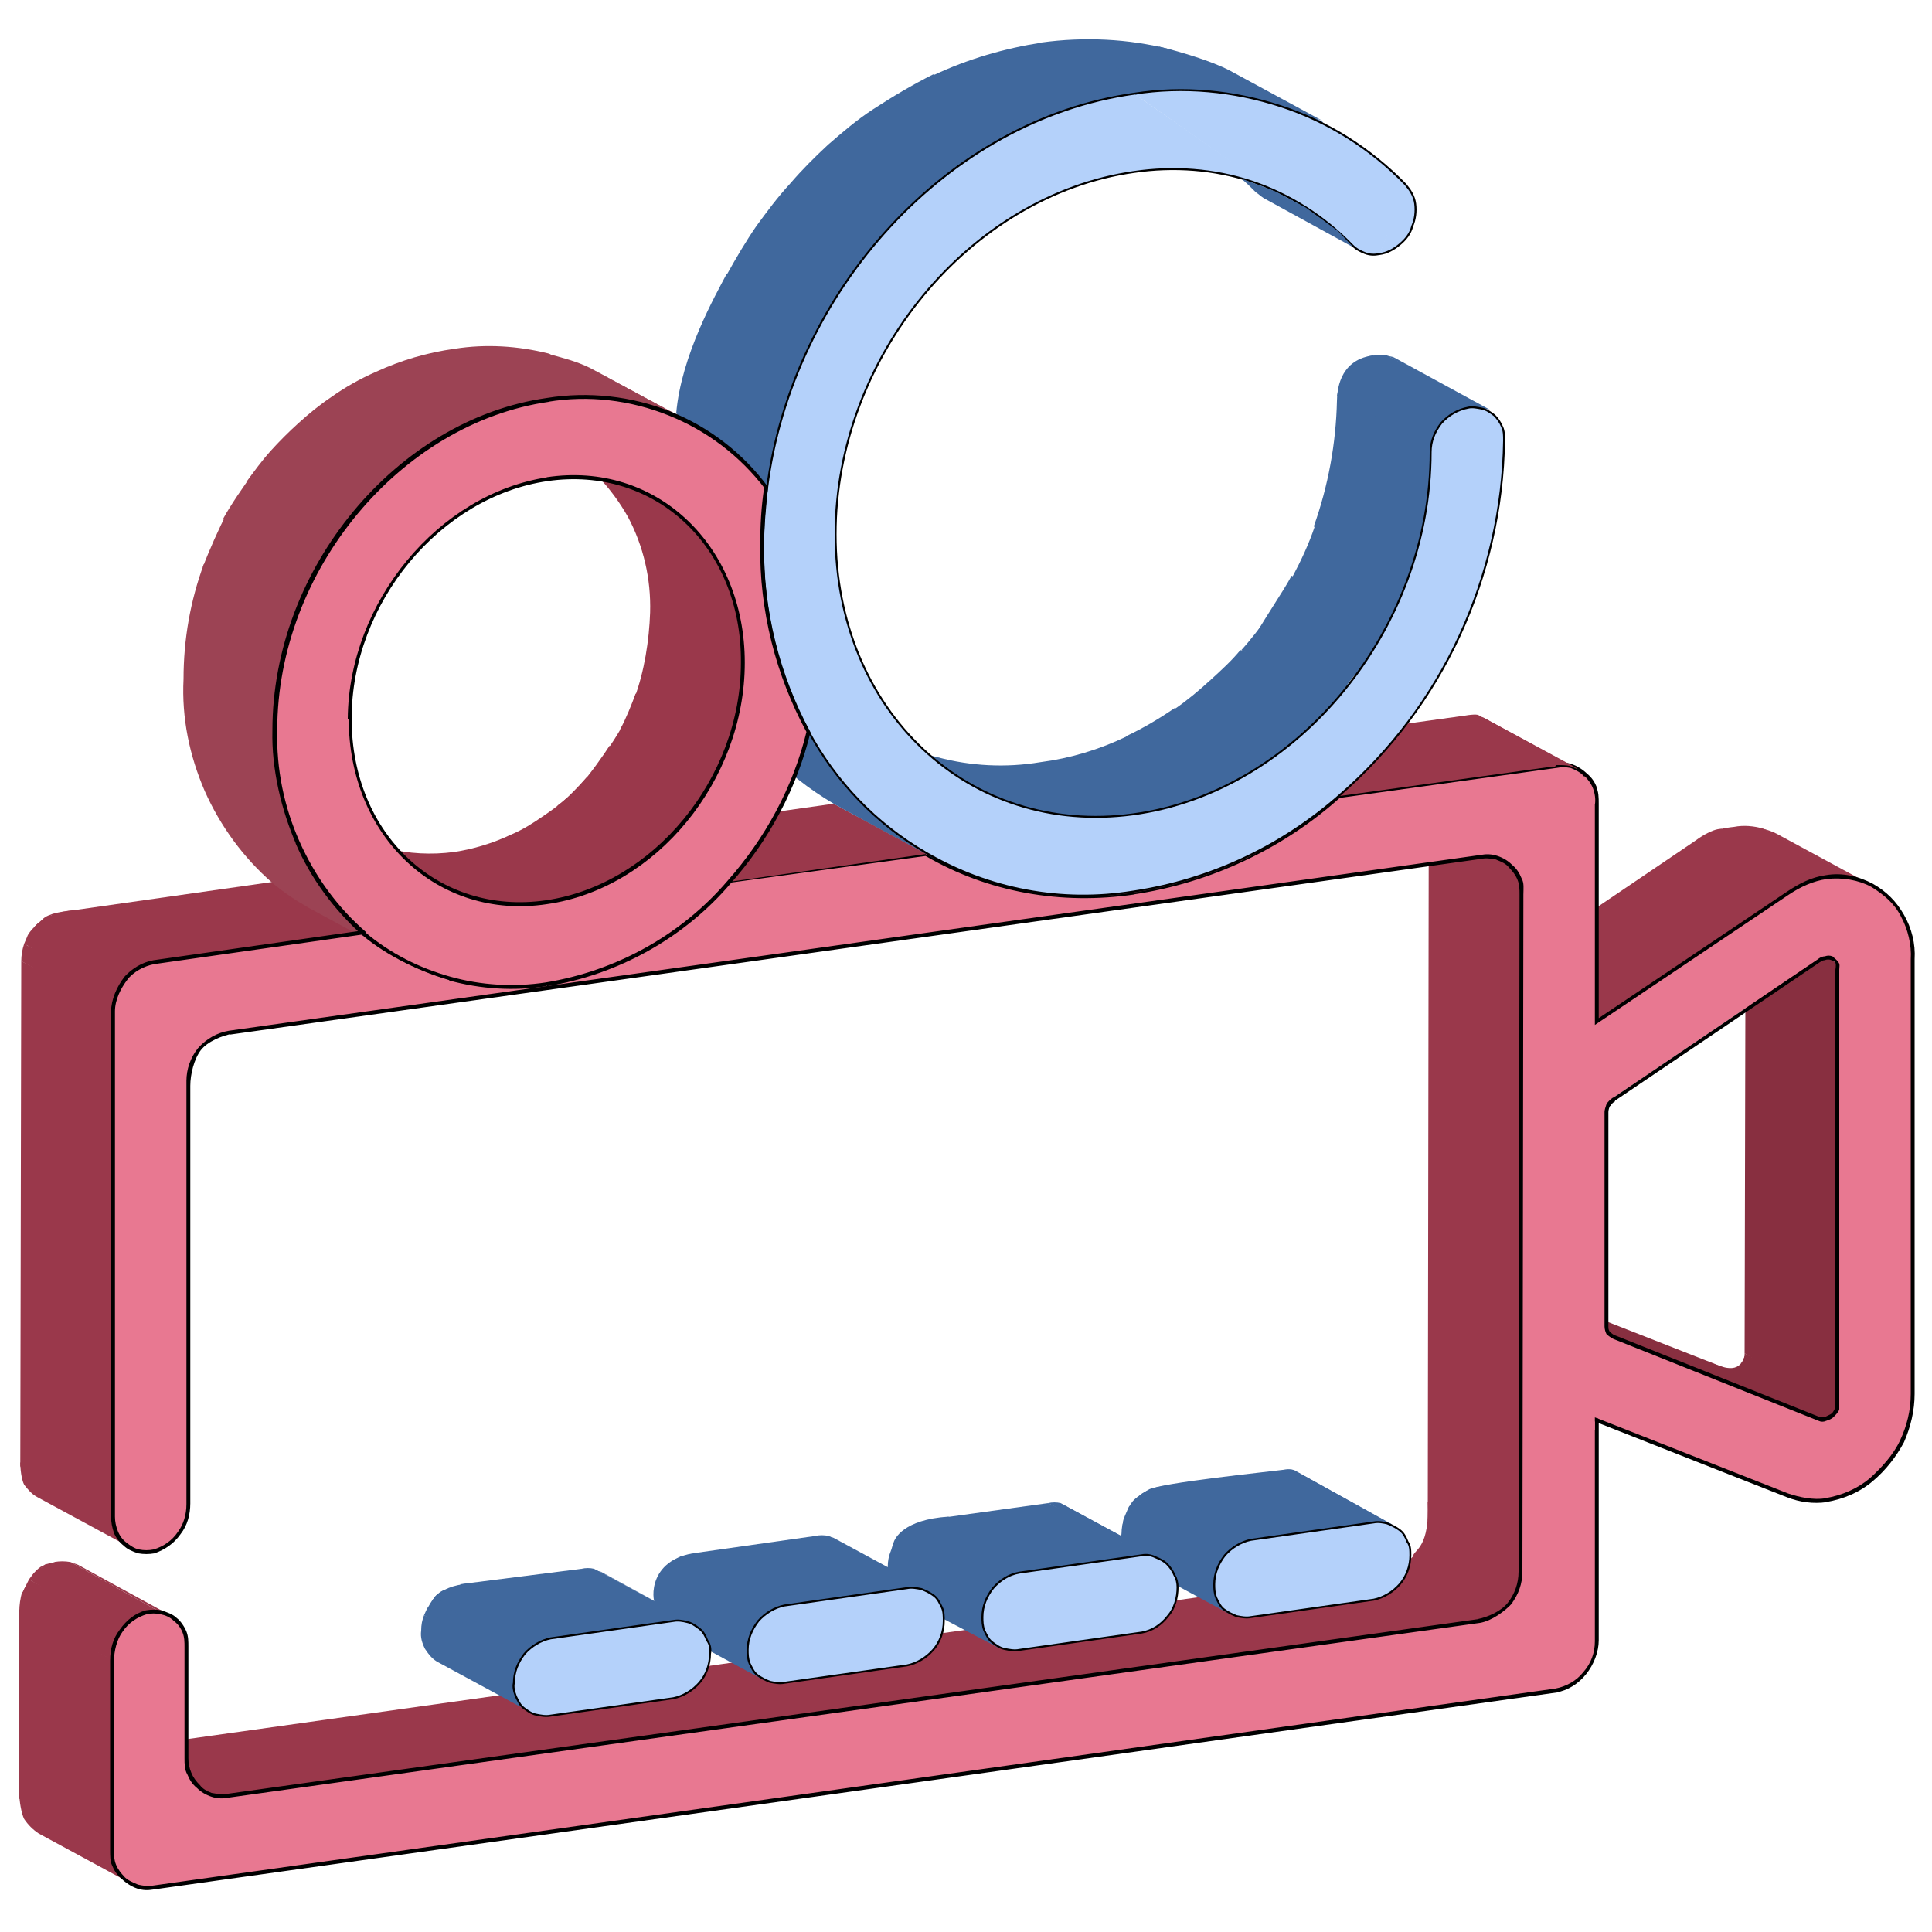 <svg version="1.1" id="Слой_1" xmlns="http://www.w3.org/2000/svg" x="0" y="0" viewBox="0 0 200 200" xml:space="preserve"><style>.st0{fill:#882f40}.st1{fill:#9a384b}.st2{fill:#944d5d}.st3{fill:#904a5a}.st4{fill:#793e4b}.st5{fill:#40689d}.st11{fill:#8b4857}.st12{fill:#994f60}.st13{fill:#9c4354}.st15{fill:#b4d1fa;stroke:#000;stroke-width:.2}.st17{fill:#e87891}</style><path class="st0" d="M188.3 146.9l-9.6-5.2h.1l9.6 5.2h-.1zm.2 0l-9.6-5.2h.4c.1 0 .2-.1.4-.1l9.6 5.2c-.1.1-.2.1-.4.1h-.4z"/><path class="st0" d="M189.3 146.8l-9.6-5.2.3-.1 9.6 5.2-.3.1zm.2-.1l-9.6-5.2 9.6 5.2"/><path class="st0" d="M188.3 147.8l-11.6-6.9c1.7.7 3.3 1.4 3.9-.5l11.8 5.1-4.1 2.3z"/><path class="st0" d="M189.8 146.4l-9.6-5.3h.1l9.7 5.2v.1"/><path class="st0" d="M190 146.3l-9.7-5.2v-.1l9.7 5.2v.1zm0-.1l-9.6-5.2c0-.1.1 0 .1-.1l9.6 5.1c-.1 0-.1.1-.1.2m.1-.3l-9.6-5.2c.1-.2.1-.4.1-.6l9.6 5.2v.6"/><path class="st0" d="M192 147.3l-11.4-7.2.1-45 9.6 5.2 1.7 47z"/><path class="st1" d="M151.8 168.6l-8.3-6.1c.4 0 3.2-1.1 3.6-1.3l15.3 2.3c-.4.2-7.4 6.9-7.9 6.9"/><path class="st1" d="M154.4 167.4l-9.6-5.2c.2-.1.5-.2.7-.4l9.6 5.2c-.2.2-.4.4-.7.4"/><path class="st1" d="M155.1 167l-9.6-5.2.5-.4 9.6 5.2-.5.4z"/><path class="st1" d="M155.6 166.6l-9.6-5.2.4-.4 9.6 5.2-.4.4z"/><path class="st1" d="M156 166.2l-9.6-5.2.4-.5 9.6 5.2-.4.5z"/><path class="st1" d="M156.4 165.7l-9.6-5.2.3-.5 9.6 5.2-.3.5zm.4-.5l-9.6-5.2c.1-.2.2-.5.3-.7l9.6 5.2c-.1.2-.2.4-.3.7z"/><path class="st1" d="M154.1 171.6l-7.8-10.6c.2-.6 1.7-.9 1.5-5.5l9.5 7.1c.1.7-2.9 8.5-3.2 9z"/><path class="st0" d="M190.3 100.4l-9.6-5.2c0-.2 0-.4-.2-.6-.1-.2-.3-.4-.5-.5l9.6 5.2c.2.1.3.3.5.5.1.1.2.3.2.6z"/><path class="st2" d="M163.5 146.4l-9.6-5.2 1.6.6 9.6 5.2-1.6-.6z"/><path class="st0" d="M167 138.5l-9.6-5.2 21.4 8.4 9.6 5.2-21.4-8.4z"/><path class="st3" d="M166.8 138.4l-9.6-5.2 9.6 5.2z"/><path class="st2" d="M166.9 138.4l-9.6-5.2 9.6 5.2z"/><path class="st3" d="M162.7 146l-9.6-5.2.3.1 9.6 5.2-.3-.1z"/><path class="st2" d="M163 146.2l-9.6-5.2.6.3 9.6 5.2-.6-.3z"/><path class="st1" d="M182.8 96.9l-7.4-9.8c.4-.3 1.8-1.3 2.8-1.3l10.6 6c-.5.3-5.6 4.8-6 5.1z"/><path class="st1" d="M186.4 91.6l-9.6-5.3c.8-.4 1.7-.6 2.7-.7 1-.2 2.1-.1 3.1.2l9.6 5.2c-1-.3-1.6.9-2.6 1-1 .1-2.4-.8-3.2-.4"/><path class="st1" d="M192.1 91l-9.6-5.2c.5.1 1 .3 1.4.5l9.6 5.2c-.4-.2-.9-.4-1.4-.5z"/><path class="st4" d="M162.7 146l-9.6-5.2c-1.3-.8-2.4-1.9-3.2-3.2-.7-1.3-1.1-2.9-1-4.4l9.7 5.2c-.1 1.5.3 3.1 1 4.4.7 1.3 1.8 2.5 3.1 3.2"/><path class="st5" d="M142.3 157.4l-9.6-5.2c.4-.1.9-.1 1.3 0l10.1 5.6c-.5-.1-1.5-.4-1.8-.4"/><path class="st5" d="M143.5 157.7l-9.6-5.4c.2.1.4.1.6.2l9.9 5.5c-.1.1-.7-.3-.9-.3z"/><path class="st1" d="M165.2 105.7l-9.6-5.2 19.8-13.4 12 6.1-22.2 12.5z"/><path d="M158.5 138.4l-9.6-5.2V111l9.6 5.2v22.2z" fill="#773d4a"/><path d="M163.6 106.8l-9.6-5.2 1.6-1.1 9.6 5.2-1.6 1.1z" fill="#9f5263"/><path class="st4" d="M158.6 116.2L149 111c0-1.3.2-2.6.7-3.8l9.6 5.2c-.5 1.2-.7 2.5-.7 3.8z"/><path d="M159.3 112.4l-9.6-5.2c.2-.5.4-1 .7-1.5l9.6 5.2c-.3.5-.5 1-.7 1.5z" fill="#7d414e"/><path d="M159.9 110.9l-9.6-5.2c.2-.4.5-.8.7-1.2l9.6 5.2c-.2.4-.4.8-.7 1.2z" fill="#824351"/><path d="M160.7 109.7l-9.6-5.2c.3-.3.5-.7.8-1l9.6 5.2c-.3.3-.6.7-.8 1z" fill="#874654"/><path class="st11" d="M161.5 108.7l-9.6-5.2.9-.9 9.6 5.2c-.3.3-.7.6-.9.9z"/><path class="st3" d="M162.4 107.8l-9.6-5.2c.3-.3.7-.6 1.1-.9l9.6 5.2c-.4.3-.8.6-1.1.9z"/><path class="st2" d="M163.5 106.9l-9.6-5.2h.1l9.6 5.2h-.1z"/><path class="st1" d="M159.7 164.4l-11.9-7 .1-70.1 9.6 5.2 2.2 71.9z"/><path class="st1" d="M157.5 92.6l-9.6-5.2c0-.7-.1-1.4-.5-2-.3-.6-.8-1.1-1.5-1.5l10 4.2c.6.4 1.2 1.4 1.5 2s.2 1.8.1 2.5z"/><path class="st3" d="M96.8 88.9l-9.6-5.2 1.1.6 9.6 5.2c-.4-.2-.8-.4-1.1-.6z"/><path class="st2" d="M97.9 89.5l-9.6-5.2c1.9 1 4 1.7 6 2.2l9.6 5.2c-2-.5-4-1.2-6-2.2z"/><path class="st12" d="M104 91.7l-9.6-5.2c4.3 1.1 8.9 1.3 13.3.7 3.9-.6 7.7-1.7 11.3-3.4l9.6 5.2c-3.6 1.7-7.4 2.8-11.3 3.4-4.5.7-9 .5-13.3-.7z"/><path class="st1" d="M23.5 186l-9.6-5.2 129.7-18.2 9.6 5.3L23.5 186zm-2.2-.4l-9.6-5.2h.1l9.6 5.3-.1-.1"/><path class="st1" d="M21.4 185.6l-9.6-5.2c.2.1.4.2.7.3l9.6 5.2c-.2-.1-.4-.1-.7-.3z"/><path class="st1" d="M22.1 185.9l-9.5-5.2c.5.1 1 .1 1.4 0l11.1 5.9c-.5.1-3.5.1-3.9 0m-9.5-14.7L2 166.8c0-.6.1-1.4.3-2l11.7 3.8c-.2.6-2.4 2.6-2.3 3.3"/><path class="st1" d="M12 170l-9.6-5.2c.1-.3.2-.5.3-.7l9.6 5.2c-.1.2-.2.4-.3.7z"/><path class="st1" d="M12.3 169.3l-10-4.4.7-1.4 9.6 5.2-.3.6z"/><path class="st1" d="M12.4 169.2L3 163.5c.1-.1.5-.8 1.2-1.3l9.4 5.5c-.1.1-1.1 1.4-1.2 1.5z"/><path class="st1" d="M13 168.3L3.4 163l.4-.4 9.6 5.2-.4.5z"/><path class="st1" d="M13.4 167.9l-9.6-5.2.4-.4 9.6 5.3-.4.3z"/><path class="st1" d="M13 169l-8.8-6.8.6-.3 9.6 5.3L13 169z"/><path class="st1" d="M14.3 167.4L4.6 162c.2-.1 1-.3 1.2-.3l9.3 5.2c-.1.1-.6.4-.8.5zm-.7 27.6L4 189.8c-.6-.4-1.1-.9-1.5-1.5-.3-.6-.5-1.9-.5-2.6l9.6 5.8c0 .7.1 1.4.5 2s.9 1.1 1.5 1.5z"/><path class="st1" d="M15.1 167l-9.5-5.3c.6-.1 1.1-.1 1.7 0l9.5 5.3c-.6-.1-1.1-.1-1.6-.1"/><path class="st1" d="M16.8 167l-9.5-5.3c.2.1.6.2.8.3l9.5 5.2c-.3-.1-.6-.2-.8-.2z"/><path class="st1" d="M17.5 167.2L7.9 162H8l9.6 5.3-.1-.1m-5.9 24.6L2 186.2v-19.6l9.6 5.2v20zm1.9-31.6L3.9 155c-.6-.3-1-.8-1.4-1.3-.3-.6-.4-1.7-.4-2.3l11.9-1.2c0 .6-.3 7.8 0 8.3.4.5-1.1 1.4-.5 1.7"/><path class="st1" d="M11.7 157l-9.6-5.2.1-52.3 10.3 5-.8 52.5z"/><path class="st3" d="M41.6 99.2L32 94c.3.1.5.3.8.4l9.6 5.2c-.3-.2-.6-.3-.8-.4z"/><path class="st2" d="M42.4 99.6l-9.6-5.2c1.4.7 2.9 1.3 4.4 1.6l9.6 5.2c-1.5-.4-3-.9-4.4-1.6z"/><path class="st12" d="M46.8 101.2L37.2 96c3.2.8 6.5 1 9.7.5 2.8-.4 5.6-1.3 8.2-2.5l9.6 5.2c-2.6 1.2-5.4 2.1-8.2 2.5-3.2.5-6.5.3-9.7-.5z"/><path class="st2" d="M64.8 99.3L55.1 94c1.6-.7 3.1-1.6 4.5-2.6l9.6 5.2c-1.3 1-2.9 1.9-4.4 2.7z"/><path class="st3" d="M69.3 96.7l-9.6-5.2c1.2-.8 2.3-1.7 3.4-2.7l9.6 5.2c-1.1.9-2.2 1.8-3.4 2.7z"/><path class="st11" d="M72.7 94l-9.6-5.2c.9-.8 1.8-1.7 2.7-2.7l9.6 5.2-2.7 2.7z"/><path class="st1" d="M16 99.6l-9.6-5.2 21.8-3.1 9.6 5.2L16 99.6zm-4.2 5.1l-9.6-5.2c0-.6.1-1.2.3-1.8l9.6 5.2c-.2.6-.3 1.2-.3 1.8z"/><path class="st1" d="M12.1 102.9l-9.6-5.2c.1-.2.2-.5.3-.7l9.6 5.2c-.1.3-.2.5-.3.7z"/><path class="st1" d="M9.8 115.7L2.8 97c.2-.7 1.7-1.9 1.8-2l8.1 6.7c0 .2-2.8 13.8-2.9 14z"/><path class="st1" d="M12.8 101.7l-9.6-5.2c.1-.2.2-.3.4-.5l9.6 5.2c-.2.1-.3.3-.4.5z"/><path class="st1" d="M13.2 101.2L3.5 96l.4-.4 9.6 5.2-.3.4zm.4-.4L4 95.6c.2-.2.3-.3.5-.4l9.6 5.2c-.2.1-.4.2-.5.4z"/><path class="st1" d="M12 104l-7.5-8.9c.2-.2.4-.3.7-.4L17 99.5c-.2.1-.8 1.3-1 1.5"/><path class="st1" d="M14.7 100l-9.5-5.3c.4-.2 1.6-.4 2.6-.5l8.3 5.3c-.5.2-.9.3-1.4.5"/><path class="st13" d="M41.6 99.2L32 94c-1.4-.8-2.6-1.6-3.8-2.6-3-2.6-5.4-5.9-7-9.5-1.6-3.7-2.4-7.6-2.2-11.6 0-4.1.7-8.1 2.1-11.9l14.3 3.5c-1.4 3.8-6.8 9.6-6.8 13.6-.1 4 .6 7.9 2.2 11.6 1.6 3.6 4 6.9 7 9.5 1.1.9 2.4 1.8 3.8 2.6"/><path d="M162.7 79.4c-.5-.2-1.1-.2-1.6-.1l-22.4 3.1c-6 5.4-13.5 8.9-21.4 10.1-7.4 1.1-15-.3-21.4-4.1l-20.5 2.8c-4.8 5.6-11.5 9.4-18.8 10.5-3.3.5-6.7.3-10-.6-3.2-.9-6.3-2.5-8.8-4.6L16 99.6c-1.2.2-2.3.9-3 1.8-.8.9-1.2 2.1-1.2 3.3V157c0 .5.1 1.1.3 1.6s.5.9.9 1.3c.4.3.9.6 1.4.7s1.1.1 1.6 0c1-.3 1.9-1 2.6-1.9.6-.9 1-2 .9-3.1V112c0-1.2.4-2.4 1.2-3.3.8-.9 1.8-1.6 3-1.8l129.6-18.2c.5-.1 1.1 0 1.6.1.5.2 1 .4 1.4.8s.7.8.9 1.4c.2.5.3 1.1.2 1.6l-.1 70.1c0 1.2-.4 2.4-1.2 3.3-.8.9-1.8 1.6-3 1.8L23.5 186c-.5.1-1.1 0-1.6-.1-.5-.2-1-.4-1.4-.8-.4-.4-.7-.8-.9-1.4-.2-.5-.3-1.1-.2-1.6v-11.6c0-.5-.1-1.1-.3-1.6-.2-.5-.5-.9-.9-1.3s-.9-.6-1.4-.7c-.5-.1-1.1-.1-1.6 0-1 .3-1.9 1-2.6 1.9-.6.9-1 2-.9 3.1v19.6c0 .6 0 1.1.2 1.6s.5 1 .9 1.4.9.7 1.4.8c.5.2 1.1.2 1.6.1L161.1 175c1.2-.2 2.3-.9 3-1.8.8-.9 1.2-2.1 1.2-3.3V147l-1.6-.6c-.1-.1-.3-.1-.4-.2.1.1.2.1.3.2l1.6.6 19.8 7.8c1.3.5 2.7.6 4 .4 1.7-.3 3.4-1 4.8-2.1 1.3-1.1 2.4-2.4 3.1-4 .7-1.5 1.1-3.2 1.1-4.9v-45c.1-1.5-.3-3.1-1-4.4-.7-1.4-1.8-2.5-3.2-3.2-1.4-.8-3.1-1-4.7-.8-1.4.2-2.8.8-4 1.6l-19.8 13.3V83.2c0-.6 0-1.1-.2-1.6s-.5-1-.9-1.4c-.5-.4-.9-.7-1.5-.8zm27.5 20.9v45.1c0 .2 0 .3-.1.6-.1.2-.3.4-.5.6-.2.2-.4.3-.7.3-.2.1-.4.1-.6 0l-21.4-8.4c-.2-.1-.4-.3-.5-.5s-.2-.4-.2-.7v-22.2c0-.3.1-.5.2-.8.1-.2.3-.4.5-.6l21.3-14.4c.2-.1.4-.2.6-.2.2-.1.5-.1.7 0s.3.3.5.5c.2.3.2.5.2.7z" fill-rule="evenodd" clip-rule="evenodd" fill="#e87891"/><path d="M161.1 79.2v.2-.2zm-22.4 3.2v-.2h-.1l.1.2zm-21.4 10v-.2.2zm-21.4-4l.1-.2h-.2l.1.2zm-20.6 2.8V91h-.1l.1.2zm-18.8 10.5v.2-.2zm-10-.5l.1-.2-.1.2zm-8.8-4.6l.1-.2-.1-.1h-.1l.1.3zm-21.8 3v-.2.2zm-3 1.8l-.2-.1.2.1zm-1.2 3.3h.2-.2zm0 52.3h.2-.2zm4.2 3.6v.2-.2zm3.6-5h-.2.2zm0-43.6h.2-.2zm4.2-5.1v-.2.2zm129.6-18.2v.2-.2zm4.2 3.9h-.2.2zm-.1 70.1h-.2.2zm-4.2 5.1v.2-.2zM23.5 186v-.2.2zm-3.9-2.3l-.2.1.2-.1zm-.3-1.7h.2-.2zm0-11.5h-.2.2zm-4.2-3.6v-.2.2zm-2.6 1.9l.2.1-.2-.1zm-.9 3.1h.2-.2zm0 19.6h.2-.2zm1.1 2.9l.1-.1-.1.1zm3.1 1v-.2.2zM161.1 175v.2-.2zm4.2-5.1h.2-.2zm0-22.9h.2v-.1l-.1-.1-.1.2zm-1.6-.6l-.1.2.1-.2zm-.4-.2l.1-.2-.2.4.1-.2zm.3.2l-.1.2.1-.2zm1.7.6l.1-.2-.1.2zm19.7 7.8l-.1.2.1-.2zm4 .5v.2-.2zm4.8-2.1l.1.2-.1-.2zm4.2-8.9h.2-.2zm0-45h-.2.2zm-1-4.5l-.2.1.2-.1zm-3.2-3.2l.1-.2-.1.2zm-4.7-.8v-.2.2zm-4 1.6l.1.2-.1-.2zm-19.8 13.3h-.2v.4l.3-.2-.1-.2zm0-22.5h-.2.2zm24.9 17.1h-.2.2zm0 45.2h.2-.2zm-.1.5l.2.1-.2-.1zm-.5.6l-.1-.2.1.2zm-.6.3v-.2.2zm-.6 0l-.1.2.1-.2zm-21.4-8.4l-.1.2.1-.2zm-.5-.5l-.2.1.2-.1zm-.2-.7h.2-.2zm0-22.2h-.2.2zm.2-.7l-.2-.1.2.1zm.5-.6l.1.2-.1-.2zm21.4-14.4l-.1-.2.1.2zm.6-.2v.2-.2zm.6 0l.1-.2-.1.2zm.5.5l-.2.1.2-.1zm-29-20.2c.5-.1 1-.1 1.5 0l.1-.4c-.6-.2-1.1-.2-1.7-.1l.1.5zm-22.4 3.1l22.4-3.1-.1-.4-22.4 3.1.1.4zm-21.4 10c8-1.2 15.5-4.7 21.5-10.1l-.3-.3c-6 5.3-13.4 8.8-21.3 10l.1.4zm-21.5-4c6.5 3.8 14.1 5.1 21.6 4l-.1-.3c-7.3 1.1-14.9-.3-21.3-4l-.2.3zm-20.4 2.8l20.5-2.8-.1-.4L75.3 91l.1.4zm-18.9 10.5c7.4-1.2 14.1-5 18.9-10.6l-.3-.3c-4.8 5.6-11.4 9.3-18.7 10.5l.1.4zm-10-.5c3.3.9 6.7 1.1 10 .6l-.1-.4c-3.3.5-6.7.3-9.9-.6v.4zm-8.9-4.7c2.6 2.2 5.6 3.8 8.9 4.7l.1-.4c-3.2-.9-6.2-2.4-8.8-4.6l-.2.3zM16 99.8l21.8-3.1-.1-.4-21.8 3.1.1.4zm-2.9 1.7c.7-.9 1.8-1.5 2.9-1.7l-.1-.4c-1.2.2-2.3.9-3.1 1.8l.3.3zm-1.2 3.2c0-1.2.6-2.4 1.3-3.3l-.3-.3c-.8 1-1.4 2.4-1.4 3.6h.4zm0 52.3v-52.6l-.4.2V157h.4zm.3 1.5c-.2-.5-.3-1-.3-1.5h-.4c0 .6.1 1.1.3 1.7l.4-.2zm.9 1.2c-.4-.3-.7-.7-.9-1.2l-.4.2c.2.5.6 1 1 1.3l.3-.3zm1.3.7c-.5-.1-.9-.4-1.3-.7l-.3.3c.4.4.9.6 1.5.8l.1-.4zm1.5 0c-.5.1-1 .1-1.5 0l-.1.4c.6.1 1.1.1 1.7 0l-.1-.4zm2.5-1.8c-.6.9-1.5 1.5-2.5 1.8l.1.4c1.1-.4 2-1 2.7-2l-.3-.2zm.9-2.9c0 1.1-.3 2.1-.9 2.9l.3.2c.7-.9 1-2 1-3.2l-.4.1zm0-43.9v43.9h.4V112l-.4-.2zm1.2-3.3c-.8 1-1.2 2.2-1.2 3.4l.4.5c0-1.2.4-2.8 1.1-3.7l-.3-.2zm3.2-1.8c-1.2.2-2.3.8-3.2 1.8l.3.2c.7-.9 2.2-1.5 3.3-1.7l-.4-.3zm129.6-18.2L23.7 106.7l.1.4 129.6-18.2-.1-.4zm1.7.1c-.6-.2-1.2-.2-1.7-.1l.1.4c.5-.1 1 0 1.6.1v-.4zm1.5.9c-.4-.4-.9-.7-1.5-.9l-.1.4c.5.2 1 .4 1.3.8l.3-.3zm1 1.4c-.2-.5-.5-1-1-1.4l-.3.3c.4.4.7.8.9 1.3l.4-.2zm.2 1.7c0-.6.1-1.2-.2-1.7l-.4.2c.2.5.2 1 .2 1.5h.4zm-.1 70.1l.1-70.1h-.4l-.1 70.1h.4zm-1.2 3.4c.8-1 1.2-2.2 1.2-3.4h-.4c0 1.2-.4 2.3-1.1 3.2l.3.2zm-3.2 1.9c1.2-.2 2.6-1.2 3.4-2.1h-.5c-.7.9-2.1 1.5-3.1 1.7l.2.4zM23.6 186.1L153.2 168l-.1-.4-129.6 18.1.1.4zm-1.7-.1c.6.2 1.2.2 1.7.1l-.1-.4c-.5.1-1 0-1.6-.1v.4zm-1.5-.9c.4.4.9.7 1.5.9v-.4c-.5-.2-.9-.4-1.2-.8l-.3.3zm-1-1.4c.2.5.5 1 1 1.4l.3-.3c-.4-.4-.7-.8-.9-1.3l-.4.2zm-.3-1.7c0 .6 0 1.2.3 1.7l.4-.2c-.2-.5-.3-.9-.3-1.5h-.4zm0-11.5V182h.4v-11.6h-.4v.1zm-.2-1.5c.2.5.2 1 .2 1.5h.4c0-.6 0-1.1-.2-1.6l-.4.1zm-.9-1.2c.4.3.7.7.9 1.2l.4-.1c-.2-.5-.6-1.1-1-1.4l-.3.3zm-1.4-.7c.5.1 1 .3 1.4.7l.3-.3c-.4-.4-1-.6-1.6-.8l-.1.4zm-1.4 0c.5-.1.9-.1 1.4 0l.1-.4c-.5-.1-1-.1-1.6 0l.1.4zm-2.5 1.8c.6-.9 1.5-1.5 2.5-1.8l-.1-.4c-1.1.3-2 1-2.7 2l.3.2zm-.9 3.1c0-1.1.3-2.3.9-3.1l-.3-.2c-.7.9-1 2-1 3.2l.4.1zm0 19.5v-19.6h-.4v19.6h.4zm.2 1.5c-.2-.5-.2-1-.2-1.5h-.4c0 .6 0 1.2.2 1.6l.4-.1zm.9 1.3c-.4-.4-.7-.8-.9-1.3l-.4.1c.2.5.5 1 1 1.4l.3-.2zm1.4.8c-.5-.2-1.2-.5-1.5-.9l-.2.3c.4.4 1 .8 1.6 1l.1-.4zm1.5.1c-.5.1-1 0-1.5-.1l-.1.4c.6.2 1.1.2 1.7.1l-.1-.4zM161 174.8L15.8 195.2l.1.4 145.3-20.4-.2-.4zm2.9-1.7c-.7.9-1.8 1.5-2.9 1.7l.1.4c1.2-.2 2.3-.9 3.1-1.9l-.3-.2zm1.2-3.2c0 1.2-.4 2.3-1.2 3.2l.3.2c.8-1 1.3-2.3 1.3-3.5l-.4.1zm0-22.9v22.9h.4V147h-.4zm-1.5-.4l1.6.6.1-.4-1.6-.6-.1.4zm-.4-.2c.1.1.3.1.4.2l.2-.4c-.1-.1-.3-.1-.4-.2l-.2.4zm.5-.2c-.1 0-.2-.1-.3-.2l-.2.4c.1.1.2.1.4.2l.1-.4zm1.6.6l-1.6-.6-.1.4 1.6.6.1-.4zm19.8 7.8l-19.8-7.8-.1.4L185 155l.1-.4zm3.9.5c-1.3.2-2.7-.1-3.9-.5l-.1.4c1.3.5 2.7.7 4.1.5l-.1-.4zm4.6-2.1c-1.3 1.1-2.9 1.8-4.7 2.1l.1.4c1.8-.3 3.5-1 4.9-2.2l-.3-.3zm3.1-3.9c-.7 1.5-1.9 2.8-3.1 3.9l.3.3c1.3-1.1 2.4-2.5 3.2-4l-.4-.2zm1.1-4.8c0 1.7-.4 3.3-1.1 4.8l.4.2c.7-1.6 1.1-3.3 1.1-5h-.4zm0-45v45h.4v-45h-.4zm-1-4.4c.7 1.3 1.1 2.9 1 4.4h.4c.1-1.6-.3-3.2-1.1-4.6l-.3.2zm-3.1-3.1c1.3.8 2.4 1.7 3.1 3.1l.3-.2c-.8-1.4-1.8-2.4-3.2-3.2l-.2.3zm-4.6-.8c1.6-.2 3.3.1 4.6.8l.2-.3c-1.5-.8-3.2-1.2-4.9-.9l.1.4zm-3.9 1.6c1.2-.8 2.5-1.4 3.9-1.6l-.1-.4c-1.5.2-2.8.9-4 1.7l.2.3zm-19.8 13.3l19.8-13.3-.2-.3-19.8 13.3.2.3zm-.3-22.7v22.5h.4V83.2h-.4zm-.2-1.6c.2.5.3 1.2.2 1.7l.4-.1c0-.6 0-1.3-.3-1.8l-.3.2zm-.9-1.3c.4.4.7.8.9 1.3l.4-.1c-.2-.5-.5-1-1-1.4l-.3.2zm-1.4-.8c.5.2 1.1.5 1.4.9l.3-.3c-.4-.4-1-.8-1.6-1l-.1.4zm27.8 65.9v-45h-.4v45h.4zm0 .1v-.1h-.4v.1h.4zm-.1.6c.1-.1.1-.2.1-.3v-.3h-.4v.2c0 .1 0 .1-.1.2l.4.2zm-.5.6c.2-.2.4-.4.5-.6l-.4-.2c-.1.2-.2.4-.4.5l.3.3zm-.8.4c.3-.1.6-.2.8-.4l-.3-.3-.6.3.1.4zm-.7 0c.2.1.5.1.7 0l-.1-.4h-.5l-.1.4zm-21.3-8.5l21.3 8.5.1-.4-21.3-8.5-.1.4zm-.7-.5c.2.2.5.4.7.5l.1-.4c-.2-.1-.3-.2-.5-.4l-.3.3zm-.2-.8c0 .3.1.6.2.8l.3-.3c-.1-.2-.1-.3-.1-.5h-.4zm0-22.2v22.2h.4v-22.2h-.4zm.2-.8c-.1.3-.2.6-.2.8h.4c0-.2.1-.5.2-.7l-.4-.1zm.7-.7c-.3.2-.6.5-.7.7l.4.2c.1-.2.3-.4.5-.5l-.2-.4zm21.2-14.3l-21.3 14.4.2.3 21.3-14.4-.2-.3zm.7-.3c-.2 0-.5.1-.7.3l.2.3c.2-.1.3-.2.5-.2V99zm.8 0c-.3-.1-.5-.1-.8 0v.4c.2-.1.5-.1.7 0l.1-.4zm.6.6c-.1-.2-.4-.4-.6-.6l-.1.4c.2.1.3.1.4.3l.3-.1zm.1.8c0-.3.1-.6-.1-.8l-.3.1c.1.2 0 .6 0 .7h.4z"/><path class="st5" d="M129.9 159.8l-11-5.6c1.3-.7 12-1.8 14.4-2.1.3 0 .6 0 .8.2l9.5 5.4-13.7 2.1zm-2.4 7.4l-9.6-5.2c-.6-.3-1-.8-1.4-1.4-.3-.6-.5-1.2-.4-1.9 0-.5.1-.9.2-1.3 0-.1.8-.2.9-.3l8.9 5.2c-.2.5-.3 1.1-.3 1.6 0 .7.1 1.3.4 1.9.3.5.7 1 1.3 1.4"/><path class="st5" d="M126.8 164.4l-10.6-6.5s.1-.5.1-.6c.1-.3.5-1.2.6-1.4l9.4 5.5c.1.3.6 2.8.5 3z"/><path class="st5" d="M126.3 161.6l-9.6-5.2c.1-.2.4-1.2 1.4-1.6l9 6.4c-.2.1-.7.2-.8.4"/><path class="st5" d="M126.6 161.1l-9.6-5.2c.1-.1 1-2.1 4.3-2.1l11.1 5.1-5.8 2.2"/><path class="st5" d="M127 160.6l-9.6-5.2.4-.4 9.6 5.2-.4.4z"/><path class="st5" d="M127.4 160.3l-9.6-5.2c.1-.1.3-.3.5-.4l9.6 5.2c-.2.1-.4.2-.5.4z"/><path class="st5" d="M127.8 159.9l-9.7-5.2.8-.5 9.4 5.3-.5.4"/><path class="st5" d="M128.4 159.5l-9.6-5.2c.4-.2.7-.3 1.1-.3l9.6 5.2c-.3.1-.7.2-1.1.3z"/><path class="st15" d="M146 161c0 1.1-.4 2.2-1.1 3-.7.8-1.7 1.4-2.7 1.6l-12.7 1.8c-.5.1-1 0-1.5-.1-.5-.2-.9-.4-1.3-.7s-.6-.8-.8-1.2c-.2-.5-.2-1-.2-1.4 0-1.1.4-2.1 1.1-3 .7-.8 1.7-1.4 2.7-1.6l12.7-1.8c.5-.1 1 0 1.4.1.5.2.9.4 1.3.7.4.3.6.7.8 1.2.3.4.3.9.3 1.4z"/><path class="st5" d="M118.2 160.8l-9.7-5.2c.4-.1.9-.1 1.3 0l9.6 5.2c-.4-.1-.9-.1-1.2 0"/><path class="st5" d="M119.4 160.9l-9.7-5.2c.2 0 .4.1.6.2l9.6 5.2c-.1-.1-.3-.2-.5-.2"/><path class="st1" d="M160.9 79.4l-9.9-5.2c.5-.1 1.5-.3 2-.2l9.6 5.3c-.5-.1-1-.1-1.5-.1"/><path class="st1" d="M162.5 79.3l-9.6-5.2c.2.1.4.1.7.2l9.6 5.2c-.2 0-.4-.1-.7-.2z"/><path class="st1" d="M163.2 79.6l-9.6-5.2h.1l9.6 5.2h-.1z"/><path class="st5" d="M105.4 163l-10.5-4.1 1.3-1.6 12.3-1.7 5 2.4 4.7 2.9-12.8 2.1z"/><path class="st5" d="M103.6 170.7l-9.9-5.2c-.6-.3-1-.8-1.4-1.4-.3-.6-.5-1.2-.4-1.9 0-.6.1-1.1.3-1.6l15.9 1.7c-.2.5-6.3 4.6-6.3 5.2 0 .7 1.5 1.3 1.9 1.9.3.5-.6.9-.1 1.3z"/><path class="st5" d="M101.9 165.6l-9.7-5c.1-.2.2-.7.3-.9.1-.4 1-2.4 5.7-2.7l4 8c-.2.2-.3.4-.3.6z"/><path class="st5" d="M102.2 165l-9.6-5.2c.1-.2.2-.3.3-.5l9.6 5.2c-.2.1-.3.3-.3.5z"/><path class="st5" d="M102.5 164.5l-9.6-5.2.3-.4 9.6 5.2-.3.4zm.3-.5l-9.6-5.2.4-.4 9.6 5.2-.4.4z"/><path class="st5" d="M103.2 163.6l-9.6-5.2c.1-.1 2.1-.3 2.3-.4l7.8 5.3c-.2.1-.3.2-.5.3z"/><path class="st5" d="M103.7 163.3l-7.4-4.4c.2-.1.2-.4.4-.5l7.5 4.5c-.1.1-.3.2-.5.4"/><path class="st5" d="M104.3 162.9l-9.4-4.5c.4-.2 2.8-.4 3.2-.5l7.3 4.6c-.3.1-.7.3-1.1.4"/><path class="st15" d="M121.9 164.3c0 1.1-.3 2.2-1 3-.7.9-1.6 1.5-2.7 1.7l-12.7 1.8c-.5.1-1 0-1.5-.1s-.9-.4-1.3-.7-.6-.8-.8-1.2c-.2-.5-.2-1-.2-1.4 0-1.1.4-2.1 1.1-3 .7-.8 1.6-1.4 2.7-1.6l12.7-1.8c.5-.1 1 0 1.4.2.5.2.9.4 1.2.7.3.3.6.7.8 1.2.2.3.3.8.3 1.2z"/><path class="st1" d="M138.7 82.4l-9.6-5.2 22.4-3.1 9.6 5.2-22.4 3.1z"/><path class="st5" d="M88.9 166.8l-4.5-7.8c.4-.1.9-.1 1.4 0l9.5 5.4c-.4-.1-.9-.1-1.3 0"/><path class="st5" d="M95.3 164.3l-9.6-5.3c.2.1.4.1.6.2l9.6 5.2c-.2 0-.4-.1-.6-.1"/><path class="st5" d="M95.9 164.5l-9.6-5.2 8.4 6.3 1.2-1.1"/><path class="st5" d="M75.8 167.2l-4.1-6.4 12.7-1.8 9.6 5.2-18.2 3zm3.4 6.8l-9.6-5.2c-.6-.3-1-.8-1.4-1.4-.3-.6-.5-1.2-.4-1.9 0-.6.1-1.1.3-1.6l9.6 5.2c-.2.5-.3 1.1-.3 1.6 0 .7.1 1.3.4 1.9.4.5.9 1 1.4 1.4"/><path class="st5" d="M77.7 169l-9.6-5.2c.1-.2.2-.4.3-.7l9.7 5.2c-.2.3-.3.5-.4.7"/><path class="st5" d="M78 168.4l-9.6-5.2c.1-.2.2-.3.3-.5l9.6 5.2c-.1.1-.2.3-.3.5z"/><path class="st5" d="M78.3 167.9l-9.6-5.2.3-.4 9.6 5.2-.3.4zm.3-.5l-9.6-5.2.4-.4L79 167l-.4.4"/><path class="st5" d="M79 167l-9.6-5.2c.1-.1.3-.3.5-.4l9.6 5.2c-.2.2-.3.3-.5.4z"/><path class="st5" d="M79.5 166.7l-9.6-5.2c.2-.2.4-.3.6-.4l9.7 5.2c-.3.1-.5.2-.7.4"/><path class="st5" d="M78.3 171.8L67.9 166c-.3.3-1.2-4.3 3.8-5.2l9.6 5.2c-.4 0-.8.2-1.1.3m51.5-146.7l2.1 1.1c2.3 1.2 4.6 3 6.4 4.9.2.2.4.3.7.4"/><path fill="#b4d1fa" d="M117.4 9.7l13.4 9.4 5.8 3.4 3.9 3.3 2.3.6 2.8-7.3-18.1-8.5z"/><path class="st15" d="M97.7 167.8c0 1.1-.4 2.2-1.1 3s-1.7 1.4-2.7 1.6l-12.7 1.8c-.5.1-1 0-1.5-.1-.5-.2-.9-.4-1.3-.7s-.6-.8-.8-1.2c-.2-.5-.2-1-.2-1.4 0-1.1.4-2.1 1.1-3 .7-.8 1.7-1.4 2.7-1.6l12.7-1.8c.5-.1 1 0 1.5.1.5.2.9.4 1.3.7s.6.8.8 1.2c.2.4.2.9.2 1.4z"/><path class="st12" d="M104 91.7l-9.6-5.2c4.3 1.1 8.9 1.3 13.3.7 3.9-.6 7.7-1.7 11.3-3.4l9.6 5.2c-3.6 1.7-7.4 2.8-11.3 3.4-4.5.7-9 .5-13.3-.7z"/><path class="st2" d="M128.5 89.1l-9.6-5.2c2.2-1 4.2-2.2 6.2-3.6l9.6 5.2c-1.9 1.3-4 2.5-6.2 3.6z"/><path class="st3" d="M134.7 85.5l-9.6-5.2c1.4-1 2.7-2 4-3.1l9.6 5.2c-1.3 1.1-2.6 2.1-4 3.1z"/><path class="st5" d="M65.7 170.4l-5.5-8c.4-.1.9-.1 1.3 0l9.6 5.2c-.4-.1-5 2.7-5.4 2.8z"/><path class="st5" d="M71.1 167.7l-9.6-5.2c.2.1.4.1.6.2l9.6 5.2c-.2-.1-.4-.2-.6-.2"/><path class="st5" d="M71.7 167.9l-9.6-5.2h.1l9.5 5.2M57.4 170l-9.8-6 12.6-1.6 10.2 5.4-13 2.2zm-2.4 7.3l-9.6-5.2c-.6-.3-1-.8-1.4-1.4-.3-.6-.5-1.2-.4-1.9 0-.6.1-1.1.3-1.6l9.6 5.2c-.2.5-.3 1.1-.3 1.6 0 .7.1 1.3.4 1.9.4.6.9 1.1 1.4 1.4z"/><path class="st5" d="M53.8 174l-9.9-6.8c.1-.2.2-.5.4-.8l9.5 5.3c-.1.3.1 2 0 2.3z"/><path class="st5" d="M53.8 171.8l-9.7-5c1.2-2.5 2.2-2.2 2.3-2.3l7.8 6.8c-.1.1-.2.3-.4.5"/><path class="st5" d="M54.1 171.3l-9.6-5.2.3-.4 9.6 5.2-.3.4zm.4-.5l-9.7-5.2.5-.6 9.7 5.3-.5.5"/><path class="st5" d="M54.2 171.8l-9.2-6.5c.9-.8 1.8-1.2 3.6-1.4l9.2 5.5-3.6 2.4z"/><path class="st5" d="M55.3 170.1l-9.6-5.2c.2-.1.4-.3.6-.4l9.6 5.2c-.1.1-.4.2-.6.4zm.7-.4l-9.6-5.2c.4-.2.7-.3 1.1-.3l9.6 5.2c-.4 0-.7.1-1.1.3"/><path class="st15" d="M73.5 171.2c0 1.1-.4 2.2-1.1 3s-1.7 1.4-2.7 1.6L57 177.6c-.5.1-1 0-1.5-.1s-.9-.4-1.3-.7c-.4-.3-.6-.8-.8-1.2-.2-.5-.3-1-.2-1.4 0-1.1.4-2.1 1.1-3 .7-.8 1.7-1.4 2.7-1.6l12.7-1.8c.5-.1 1 0 1.4.1.5.1.9.4 1.3.7s.6.7.8 1.2c.3.4.4.9.3 1.4z"/><path class="st5" d="M100.9 81.3l-9.6-5.2 1 .5 9.6 5.2-1-.5z"/><path class="st5" d="M101.8 81.8l-9.6-5.2c1.6.8 3.2 1.4 4.9 1.8l9.6 5.2c-1.7-.5-3.3-1.1-4.9-1.8z"/><path class="st5" d="M103.3 86.1l-6.2-7.7c3.4.9 7 1.1 10.6.5 3.1-.4 6.1-1.3 9-2.7l9.6 5.2c-2.8 1.4-5.8 2.3-8.9 2.7-3.6.6-7 4.1-10.5 3.2"/><path class="st5" d="M113.4 86.8l3.2-10.6c1.7-.8 3.4-1.8 5-2.9l13.1 5.1c-1.6 1.1-19.5 7.5-21.3 8.4z"/><path class="st5" d="M131.2 78.6l-9.6-5.2c1.3-.9 2.5-1.9 3.7-3l9.6 5.2c-1.1 1.1-2.4 2.1-3.7 3z"/><path class="st5" d="M133.3 80.3l-8-9.9c1.1-1 2.2-2 3.1-3.1l13.2 4.2c-1 1.1-5.2 6.6-6.3 7.6"/><path class="st5" d="M138.1 72.4l-9.6-5.1c1-1.1 1.9-2.3 2.8-3.5l9.6 5.2c-.9 1.2-1.8 2.4-2.8 3.4"/><path class="st5" d="M141.2 70.1l-11.6-3.7c.9-1.8 3.4-5.4 4.1-6.8l9.6 5.2c-.7 1.5-1.2 4-2.1 5.3z"/><path class="st5" d="M143.4 66.5l-9.6-6.8c.9-1.7 1.7-3.4 2.3-5.2l12.5-.6c-.7 1.8-3.7 10.4-4.6 12"/><path class="st5" d="M145.6 59.7l-9.6-5.2c1.5-4.2 2.3-8.6 2.4-13 0-.6.1-1.1.3-1.6l9.6 5.2c-.2.5 2.1 6 2.1 6.5 0 4.5-3.2 4-4.8 8.1zm2.8-14.6l-9.6-5.2c.1-.2.2-.4.3-.7l9.6 5.2c-.2.3-.3.5-.3.7"/><path class="st5" d="M148.6 44.4l-9.6-5.2c.1-.2.2-.4.3-.5l9.6 5.2c-.1.2-.2.4-.3.5z"/><path class="st5" d="M148.9 43.9l-9.6-5.2c.1-.2.2-.3.3-.4l9.6 5.2c-.1.1-.2.3-.3.4m.4-.4l-9.6-5.2.4-.4 9.6 5.2c-.1.1-.3.2-.4.4z"/><path class="st5" d="M148.6 46.5L138.4 41c.1-.1 0-3.7 3.7-4.2l11.1 5.1.5.5c-.2.1-3.6 1.7-3.7 1.8"/><path class="st5" d="M150.2 42.7l-9.6-5.2.6-.4 9.6 5.2c-.2.1-.4.3-.6.4zm.6-.4l-9.6-5.2c.4-.2.7-.3 1.1-.3.4-.1.9-.1 1.3 0l9.6 5.2c-.4-.1-.9-.1-1.3 0-.3 0-.7.1-1.1.3"/><path class="st5" d="M153.2 42.4l-9.6-5.6c.2.1.5.1.7.2l9.9 5.4c-.3-.1-.8 0-1 0z"/><path class="st1" d="M75.4 91.3l-9.6-5.2 20.5-2.9 9.6 5.2-20.5 2.9z"/><path class="st5" d="M117.4 9.6l-9.6-5.2c4.4-.6 9-.4 13.3.7l9.7 5.3c-4.4-1.1-8.9-1.4-13.3-.7"/><path class="st5" d="M129.4 11.5l-9.5-6.7c2.1.5 5.5 1.5 7.4 2.5l9.6 5.2c-2-.9-5.5-.4-7.5-1z"/><path class="st5" d="M136.9 12.6l-9.6-5.2 1.2.6 9.1 7.6-.7-3zM96.8 88.9l-9.6-5.2c-.3-.2-.6-.3-.9-.5-5.1-3-9.4-7.4-12.2-12.7-3.2-5.9-4.8-12.6-4.7-19.3 0-2 .1-4 .3-5.9.5-3.5 1.3-7 2.6-10.4l9.6 5.2c-1.2 3.3-2.1 6.8-2.6 10.4-.3 2-.4 3.9-.4 5.9-.1 6.7 1.6 13.4 4.8 19.3 2.8 5.2 7.1 9.6 12.2 12.7.3.2.6.4.9.5z"/><path class="st5" d="M80.6 52.1L70 42.8c.5-6 4.1-12.3 5.2-14.4L88 30.8c-1.1 2.1-6.6 19.1-7.4 21.3z"/><path class="st5" d="M84.8 33.7l-9.6-5.2c1-1.8 2-3.5 3.1-5.1l17.4 2c-1.2 1.6-10 6.5-10.9 8.3z"/><path class="st5" d="M87.9 28.6l-9.6-5.2c1.1-1.5 2.2-3 3.5-4.4l9.6 5.2c-1.2 1.4-2.4 2.9-3.5 4.4z"/><path class="st5" d="M89.3 30.6L81.8 19c1.2-1.4 2.5-2.7 3.9-4l14 3c-1.4 1.3-9.2 11.2-10.4 12.6z"/><path class="st5" d="M95.3 20.2L85.7 15c1.5-1.3 3-2.6 4.7-3.7l9.6 5.2c-1.6 1.2-3.2 2.4-4.7 3.7z"/><path class="st5" d="M91.9 26.3l-1.5-15c2-1.3 4-2.5 6.2-3.6l14.2 4.1c-2.2 1.1-17 13.2-18.9 14.5z"/><path class="st5" d="M106.2 13l-9.6-5.2c3.6-1.7 7.4-2.8 11.3-3.4L122 9.1c-4 .5-12.3 2.2-15.8 3.9z"/><path class="st15" d="M117.4 9.7c-19.3 2.7-35.4 20.4-38 40.9-.3 1.9-.4 3.9-.4 5.9-.1 6.7 1.5 13.3 4.7 19.2 2.8 5.2 7 9.6 12.2 12.6 6.5 3.8 14 5.2 21.4 4 8-1.2 15.4-4.7 21.4-10 5.3-4.6 9.5-10.2 12.4-16.5s4.5-13.2 4.6-20.2c0-.5 0-1-.2-1.4-.2-.5-.5-.9-.8-1.2-.4-.3-.8-.6-1.3-.7-.5-.1-1-.2-1.4-.1-1.1.2-2.1.8-2.8 1.6-.7.9-1.1 1.9-1.1 3 0 18.3-13.8 35.2-30.8 37.5s-30.8-10.7-30.8-29 13.9-35.1 30.9-37.5c4.1-.6 8.3-.3 12.2 1 3.9 1.3 7.5 3.6 10.4 6.6M117.4 9.7c5.1-.8 10.3-.3 15.2 1.3 4.9 1.6 9.3 4.4 12.9 8.1m-5.5 6.3c.4.4.8.6 1.3.8.5.2 1 .2 1.5.1m0 0c.8-.1 1.5-.5 2.1-1s1.1-1.1 1.3-1.9c.3-.7.4-1.5.3-2.3-.1-.8-.5-1.4-1-2m-2.7 7.2"/><path class="st5" d="M140.1 25.6l-9.3-5.1c-.3-.2-.5-.4-.8-.6-.5-.5-1-1-1.5-1.4l1.4.5 1.6.6s.4.2.5.2l3.2 1.7.4.3 2.6 1.9.3.2 1.6 1.7z"/><path class="st1" d="M45.7 91.5l-9.6-5.3.6.3 9.7 5.3-.7-.3"/><path class="st1" d="M46.4 91.9l-9.6-5.2c1 .5 2.1.9 3.2 1.2l9.6 5.2c-1.1-.3-2.2-.7-3.2-1.2z"/><path class="st1" d="M48.6 93.7L40 87.8c2.3.6 4.7.7 7 .4l20.3 2.9c-2.3.3-14.6 4.5-16.9 3.9"/><path class="st1" d="M56.6 93.4L47 88.2c2-.3 4-.9 5.9-1.8l9.6 5.2c-1.9.9-3.9 1.5-5.9 1.8z"/><path class="st1" d="M51 98.7l1.9-12.3c1.2-.5 2.3-1.2 3.3-1.9l14.1 2.3c-1.1.8-18.2 11.4-19.3 11.9z"/><path class="st1" d="M65.8 89.7l-9.6-5.2c.9-.6 1.7-1.2 2.5-1.9l9.6 5.2c-.8.7-1.7 1.3-2.5 1.9z"/><path class="st1" d="M68.2 87.8l-10.5-4.4c.9-.6 2.4-2.2 3-2.9l9.6 5.2c-.6.7-1.3 1.4-2.1 2.1z"/><path class="st1" d="M69.9 86.8l-9.7-5.7c.7-.7 2.4-3.1 2.9-3.9l9.6 5.2c-.5.8-2.1 3.6-2.8 4.4z"/><path class="st1" d="M72.3 83.1l-9.6-5.2c.6-.9 1.2-1.8 1.7-2.7l9.6 5.2c-.6.9-1.1 1.8-1.7 2.7z"/><path class="st1" d="M73.8 80.7l-9.6-5.2c.6-1.1 1.2-2.6 1.6-3.7l9.7 5c-.4 1.1-1.1 2.8-1.7 3.9z"/><path class="st1" d="M75.4 77.2l-9.7-5c1-2.7 1.5-5.9 1.6-8.8.1-3.5-.7-6.9-2.3-9.9-1.7-3-4.1-5.6-7.1-7.3L68.5 50c3 1.7 4.4 5.7 6.1 8.7s2.5 6.5 2.3 9.9c0 3-.5 5.9-1.5 8.6z"/><path class="st13" d="M30.7 63.6L21 58.7c.6-1.6 1.7-4.1 2.5-5.6l13.6 4.1c-.8 1.5-5.8 4.7-6.4 6.4"/><path class="st13" d="M32.8 58.9l-9.7-5.2c.7-1.3 2.2-3.5 3.1-4.7l15.1 4c-.8 1.2-7.8 4.6-8.5 5.9z"/><path class="st13" d="M35.1 55.1l-9.6-5.2c.8-1.1 1.6-2.2 2.5-3.2l17 2.6c-.9 1-9.1 4.7-9.9 5.8z"/><path class="st13" d="M37.6 51.9L28 46.7c.9-1 1.9-2 2.9-2.9l16.4 5.1c-1 .9-8.8 2-9.7 3z"/><path class="st13" d="M40.5 49l-9.6-5.2c1.1-1 2.2-1.9 3.4-2.7l20 4c-1.2.9-12.7 3-13.8 3.9z"/><path class="st13" d="M43.9 46.3l-9.6-5.2c1.4-1 3-1.9 4.6-2.6l15.9 4.4c-1.7.7-9.4 2.4-10.9 3.4z"/><path class="st13" d="M48.5 43.7l-9.6-5.2c2.6-1.2 5.3-2 8.2-2.4 3.2-.5 6.5-.3 9.7.5l9.6 5.2c-3.2-.8-5.6 2-8.9 2.5-2.8.3-6.4-1.8-9-.6z"/><path class="st13" d="M65.3 42.8l-8.7-6.2c1.5.4 3.1.8 4.5 1.5l9.6 5.2c-1.3-.6-3.8-.1-5.4-.5z"/><path class="st13" d="M70.8 43.4l-9.6-5.2.8.4 9.7 5.2-.9-.4"/><path class="st17" d="M78.9 56.4c-.1 6.7 1.5 13.4 4.7 19.3-1.5 5.8-4.3 11.1-8.3 15.6-4.8 5.6-11.5 9.4-18.8 10.5-3.3.5-6.7.3-10-.6-3.2-.9-6.3-2.5-8.8-4.6-3-2.6-5.4-5.9-7-9.5-1.6-3.6-2.4-7.6-2.2-11.6 0-16.7 12.7-32 28.1-34.2 4.3-.7 8.6-.2 12.6 1.4 4 1.6 7.5 4.3 10.1 7.7-.2 2.1-.4 4-.4 6zm-22.3 37C67.8 91.8 76.9 80.7 77 68.6c0-12.1-9.1-20.6-20.3-19S36.3 62.3 36.3 74.3s9 20.7 20.3 19.1"/><path d="M78.9 56.4h.2-.2zm4.7 19.3h.2v-.2l-.2.2zm-8.2 15.6zm-18.9 10.6v.2-.2zm-18.8-5.2l-.1.2.1-.2zm-9.2-21.1h.2-.2zm28.1-34.2v.2-.2zm22.7 9.1h.2v-.2l-.2.2zm-.6 5.9c-.1 6.8 1.6 13.5 4.8 19.4h.4c-3.2-5.9-4.9-12.7-4.8-19.4h-.4zm4.8 19.3c-1.4 5.8-4.3 11.1-8.2 15.5l.3.3c4-4.5 6.9-9.9 8.3-15.7l-.4-.1zm-8.2 15.5c-4.8 5.6-11.5 9.3-18.8 10.5l.1.4c7.4-1.2 14.2-5 19-10.6l-.3-.3zm-18.8 10.5c-3.3.5-6.7.3-9.9-.6l-.1.4c3.3.9 6.7 1.1 10 .6v-.4zm-9.9-.6c-3.2-.9-6.2-2.4-8.8-4.6l-.3.3c2.6 2.2 6.2 3.9 9.5 4.8l-.4-.5zm-8.7-4.6c-3-2.6-5.3-5.8-6.9-9.4l-.4.2c1.6 3.7 4 6.9 7 9.6l.3-.4zM31 87.1c-1.6-3.6-2.4-7.5-2.3-11.5h-.5c-.1 4 .9 8.2 2.5 11.9l.3-.4zm-2.3-11.5c0-16.6 12.8-31.8 28.1-34l-.2-.4c-15.5 2.2-28.4 17.6-28.4 34.4h.5zm28-34c4.2-.7 8.5-.2 12.5 1.4l.2-.4c-4-1.6-8.5-2.1-12.8-1.4l.1.4zM69.2 43c4 1.6 7.4 4.2 10 7.6l.3-.2c-2.6-3.5-6.1-6.2-10.1-7.8l-.2.4zm9.9 7.5c-.3 2-.4 3.9-.4 5.9h.4c0-2 .2-3.9.4-5.9h-.4zM56.6 93.6c11.3-1.6 20.5-12.8 20.5-25h-.4c0 12-9.1 23-20.2 24.6l.1.4zm20.5-25c0-12.2-9.2-20.9-20.5-19.2l.1.4c11.1-1.6 20.1 6.8 20 18.8h.4zM56.7 49.4c-11.3 1.7-20.6 12.9-20.7 25h.4c0-12 9.2-23 20.3-24.6v-.4zm-20.6 25c0 12.2 9.2 20.9 20.5 19.2l-.1-.4c-11.1 1.6-20.1-6.8-20.1-18.8h-.3z"/><path class="st17" d="M163 145h2.1v3H163z"/></svg>